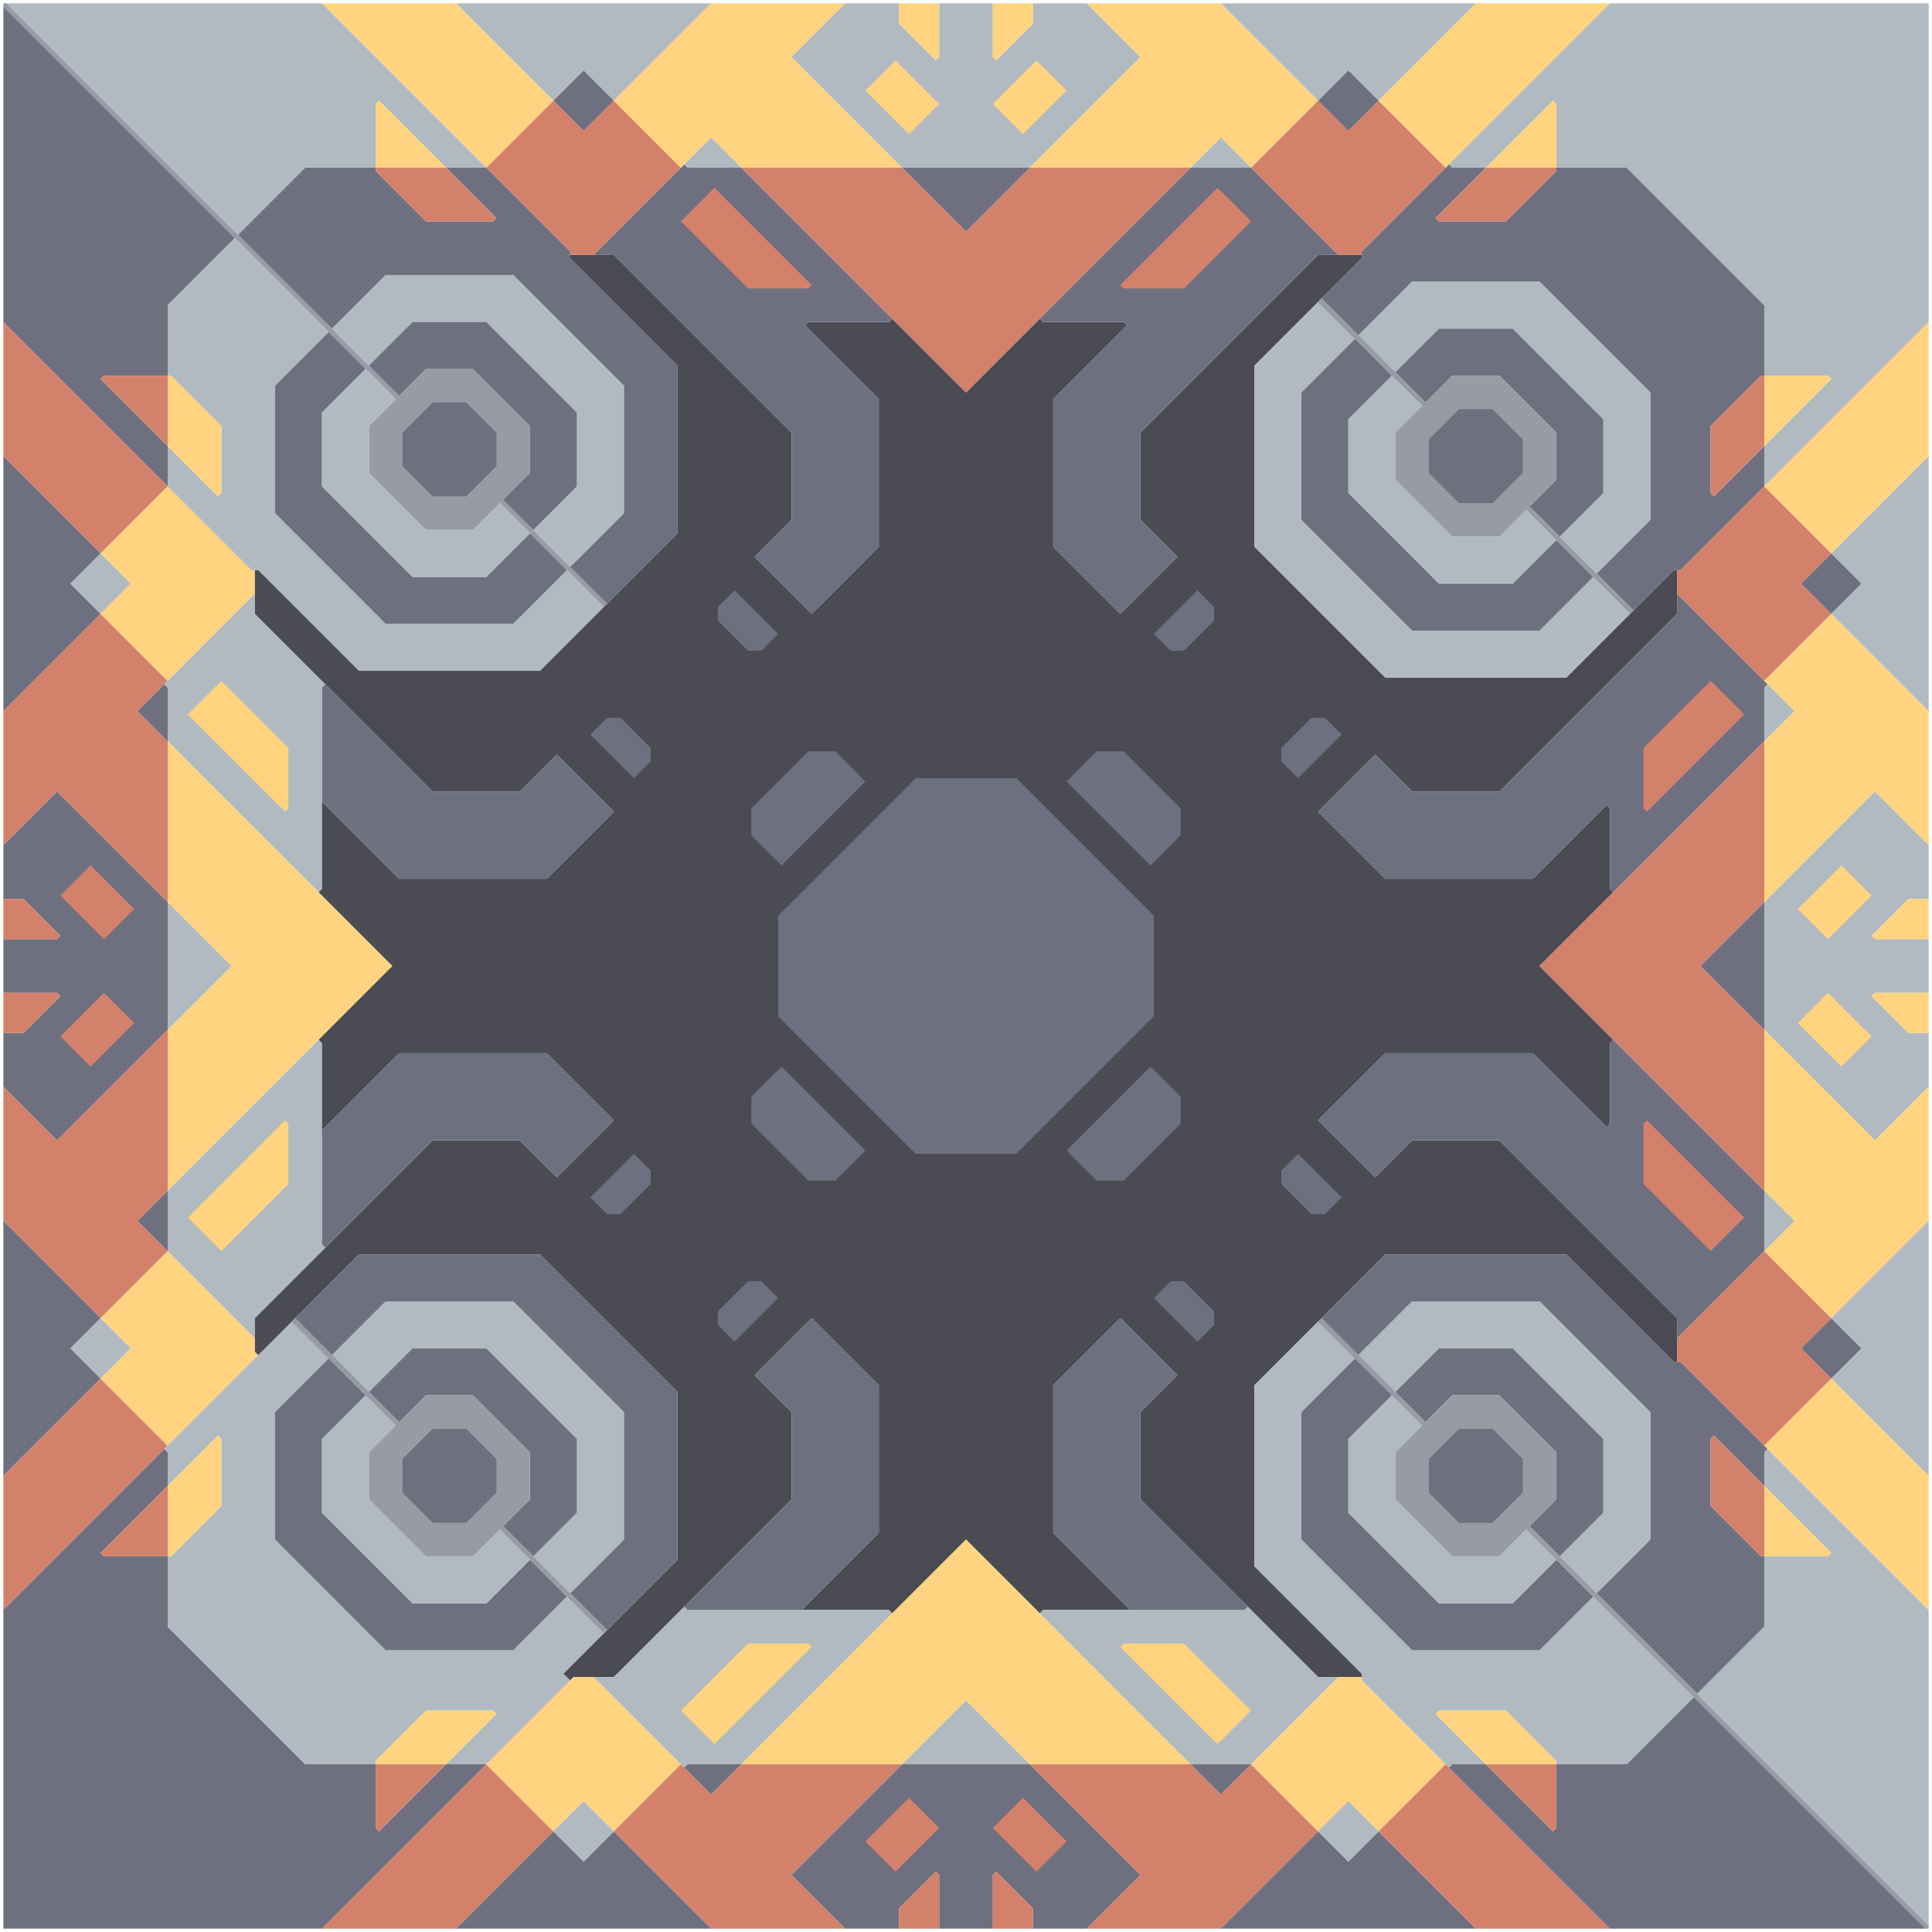 <svg xmlns="http://www.w3.org/2000/svg" width="288" height="288" style="fill-opacity:1;color-rendering:auto;color-interpolation:auto;text-rendering:auto;stroke:#000;stroke-linecap:square;stroke-miterlimit:10;shape-rendering:auto;stroke-opacity:1;fill:#000;stroke-dasharray:none;font-weight:400;stroke-width:1;font-family:&quot;Dialog&quot;;font-style:normal;stroke-linejoin:miter;font-size:12px;stroke-dashoffset:0;image-rendering:auto">
    <g style="stroke-linecap:round;fill:#989aa4;stroke:#989aa4">
        <path stroke="none" d="M.5 1V.5H1L59.5 59l4-4h7l8.5 8.5v7l-4 4L90.5 90l-.5.5L74.5 75l-4 4h-7L55 70.5v-7l4-4Z" style="stroke:none"/>
    </g>
    <g stroke="none" style="stroke-linecap:round;fill:#6e7080;stroke:#6e7080">
        <path d="m35 35.5-10 10V56h-9.5l-.5.5 10 10v6L.5 48V1Z" style="stroke:none"/>
        <path d="m25 72.5-10 10L.5 68V48Z" style="fill:#d4816b;stroke:none"/>
        <path d="M15 82.5 10.5 87l4.5 4.5L.5 106V68Z" style="stroke:none"/>
        <path d="M.5 126v-20L15 91.5l10 10-4.5 4.5 4.5 4.5v24L8.5 118Z" style="fill:#d4816b;stroke:none"/>
        <path d="M.5 134v-8l8-8L25 134.5v19L8.5 170l-8-8v-8h3l5.5-5.5-.5-.5h-8v-8h8l.5-.5-5.5-5.5Z" style="stroke:none"/>
        <path d="M.5 140v-6h3l5.5 5.5-.5.5Zm0 14v-6h8l.5.5-5.5 5.5Zm8 16L25 153.5v24l-4.5 4.5 4.5 4.5-10 10L.5 182v-20Z" style="fill:#d4816b;stroke:none"/>
        <path d="m15 196.5-4.5 4.5 4.5 4.5L.5 220v-38Z" style="stroke:none"/>
        <path d="M.5 240v-20L15 205.5l10 10Z" style="fill:#d4816b;stroke:none"/>
        <path d="M1 .5h47L72.5 25h-6l-10-10-.5.5V25H45.5l-10 10Z" style="fill:#b0bac0;stroke:none"/>
        <path d="m9 133.5 6.5 6.5 4.5-4.5-6.5-6.5Zm0 21 4.5 4.5 6.5-6.5-4.5-4.5Z" style="stroke:none"/>
        <path d="m9 133.5 4.5-4.5 6.5 6.5-4.5 4.5Zm0 21 6.5-6.5 4.5 4.5-6.5 6.5Z" style="fill:#d4816b;stroke:none"/>
        <path d="m10.5 87 4.5-4.5 4.5 4.5-4.5 4.5Zm0 114 4.5-4.5 4.5 4.5-4.5 4.5Z" style="fill:#b0bac0;stroke:none"/>
        <path d="m15 231.5.5.5H25v10.5L45.5 263H56v9.5l.5.5 10-10h6L48 287.5H.5V240l24-24 .5.5v5Z" style="stroke:none"/>
        <path d="m15 56.5.5-.5H25v10.5Z" style="fill:#d4816b;stroke:none"/>
        <path d="m15 82.5 10-10L37.5 85h.5v3.5l-13 13-10-10 4.5-4.5Zm0 114 10-10 13 13v2l.5.5L25 215.5l-10-10 4.5-4.5Z" style="fill:#ffd37f;stroke:none"/>
        <path d="m15.5 232-.5-.5 10-10V232Z" style="fill:#d4816b;stroke:none"/>
        <path d="m20.5 106 4-4 .5.5v8Zm0 76 4.5-4.5v9Z" style="stroke:none"/>
        <path d="M25.5 56H25V45.5l10-10 14 14-8 8v19L57.5 93h19l8-8 5.5 5.5-9.5 9.5h-27l-15-15h-1L25 72.5v-6l7.5 7.5.5-.5v-10Z" style="fill:#b0bac0;stroke:none"/>
        <path d="M33 63.5v10l-.5.5-7.5-7.5V56h.5Z" style="fill:#ffd37f;stroke:none"/>
        <path d="M25 110.5v-8l-.5-.5L38 88.5v3L48.5 102l-.5.5v30l-.5.5Z" style="fill:#b0bac0;stroke:none"/>
        <path d="M58.5 144 25 177.5v-24l9.5-9.5-9.5-9.5v-24Z" style="fill:#ffd37f;stroke:none"/>
        <path d="m34.5 144-9.5 9.5v-19ZM25 186.5v-9L47.5 155l.5.5v30l.5.5L38 196.5v3Zm0 35v-5l-.5-.5 19-19 5.5 5.5-8 8v19L57.5 246h19l8-8 5.5 5.5-6 6 1 1L72.5 263h-6l7.5-7.5-.5-.5h-10l-7.5 7.5v.5H45.5L25 242.5V232h.5l7.5-7.5v-10l-.5-.5Z" style="fill:#b0bac0;stroke:none"/>
        <path d="M25.5 232H25v-10.5l7.5-7.5.5.5v10Z" style="fill:#ffd37f;stroke:none"/>
        <path d="M28 106.5 42.5 121l.5-.5v-9l-10-10Zm0 75 5 5 10-10v-9l-.5-.5Z" style="fill:#b0bac0;stroke:none"/>
        <path d="m28 106.5 5-5 10 10v9l-.5.5Zm0 75L42.5 167l.5.5v9l-10 10Z" style="fill:#ffd37f;stroke:none"/>
        <path d="m35.5 35 10-10H56v.5l7.5 7.5h10l.5-.5-7.5-7.5h6L85 37.5v1l16 16v25L90.5 90 85 84.5l8-8v-19L76.5 41h-19l-8 8Z" style="stroke:none"/>
        <path d="M53.5 100h27L101 79.5v-25l-16-16V38h6.5L118 64.5v13l-5.5 5.5 8.5 8.5 10-10v-22l-11-11 .5-.5h12l.5-.5 11 11 11-11 .5.5h12l.5.5-11 11v22l10 10 8.5-8.5-5.5-5.5v-13L196.5 38h6.5v.5l-16 16v27l19.5 19.5h27l16-16h.5v6.5L223.5 118h-13l-5.5-5.5-8.5 8.5 10 10h22l11-11 .5.5v12l.5.5-11 11 11 11-.5.5v12l-.5.5-11-11h-22l-10 10 8.5 8.5 5.5-5.5h13l26.5 26.5v6.5h-.5l-16-16h-27L187 206.5v27l16 16v.5h-6.5L170 223.5v-13l5.5-5.5-8.5-8.5-10 10v22l11.5 11.5h-13l-.5.5-11-11-11 11-.5-.5h-13l11.5-11.5v-22l-10-10-8.5 8.5 5.5 5.5v13L91.5 250h-6l-.5.5-1-1 17-17v-25L80.5 187h-27l-15 15-.5-.5v-5L64.5 170h13l5.5 5.5 8.5-8.5-10-10h-22L48 168.5v-13l-.5-.5 11-11-11-11 .5-.5v-13L59.5 131h22l10-10-8.5-8.5-5.5 5.5h-13L38 91.5V85h.5Z" style="fill:#4a4b53;stroke:none"/>
        <path d="M41 76.5v-19l8-8 5.5 5.5-6.5 6.5v11L61.5 86h11l6.5-6.5 5.5 5.5-8 8h-19Zm0 153v-19l8-8 5.5 5.5-6.5 6.5v11L61.5 239h11l6.5-6.5 5.5 5.5-8 8h-19Zm3-33 9.5-9.5h27l20.5 20.5v25L90.5 243l-5.5-5.5 8-8v-19L76.5 194h-19l-8 8Z" style="stroke:none"/>
        <path d="m45 198.5-1.5-1.5.5-.5 1 1Z" style="fill:#989aa4;stroke:none"/>
        <path d="m47 200.5-3.5-3.5.5-.5 3 3Z" style="fill:#989aa4;stroke:none"/>
        <path d="M48 .5h20L82.5 15l-10 10Z" style="fill:#ffd37f;stroke:none"/>
        <path d="M48 72.5v-11l6.5-6.5 4.5 4.5-4 4v7l8.5 8.5h7l4-4 4.5 4.5-6.5 6.5h-11Z" style="fill:#b0bac0;stroke:none"/>
        <path d="M64.5 118h13l5.5-5.5 8.5 8.5-10 10h-22L48 119.5v-17l.5-.5Zm-16 68-.5-.5v-17L59.5 157h22l10 10-8.5 8.5-5.5-5.5h-13Z" style="stroke:none"/>
        <path d="m49 202.5-5.5-5.5.5-.5 5 5Z" style="fill:#989aa4;stroke:none"/>
        <path d="M48 225.5v-11l6.5-6.5 4.5 4.5-4 4v7l8.5 8.5h7l4-4 4.5 4.5-6.5 6.5h-11ZM49.5 49l8-8h19L93 57.5v19l-8 8-5.5-5.5 6.5-6.5v-11L72.5 48h-11L55 54.5Zm0 153 8-8h19L93 210.5v19l-8 8-5.5-5.5 6.5-6.5v-11L72.5 201h-11l-6.5 6.5Z" style="fill:#b0bac0;stroke:none"/>
        <path d="m51 204.5-7.5-7.5.5-.5 7 7Z" style="fill:#989aa4;stroke:none"/>
        <path d="m53 206.5-9.5-9.5.5-.5 9 9Z" style="fill:#989aa4;stroke:none"/>
        <path d="M55 208.5 43.5 197l.5-.5 11 11Z" style="fill:#989aa4;stroke:none"/>
        <path d="m55 54.5 6.5-6.5h11L86 61.5v11L79.5 79 75 74.5l4-4v-7L70.5 55h-7l-4 4Zm0 153 6.5-6.5h11L86 214.5v11l-6.5 6.5-4.5-4.5 4-4v-7l-8.5-8.5h-7l-4 4Z" style="stroke:none"/>
        <path d="M55 223.5v-7l4-4L43.5 197l.5-.5L59.5 212l4-4h7l8.5 8.5v7l-4 4L90.5 243l-.5.5L74.5 228l-4 4h-7Z" style="fill:#989aa4;stroke:none"/>
        <path d="M66.5 25H56v-9.5l.5-.5Z" style="fill:#ffd37f;stroke:none"/>
        <path d="M56 25.5V25h10.5l7.5 7.5-.5.5h-10Z" style="fill:#d4816b;stroke:none"/>
        <path d="M56 263v-.5l7.5-7.5h10l.5.5-7.5 7.5Z" style="fill:#ffd37f;stroke:none"/>
        <path d="m56.5 273-.5-.5V263h10.5Z" style="fill:#d4816b;stroke:none"/>
        <path d="M60 64.5v5l4.5 4.5h5l4.5-4.5v-5L69.5 60h-5Zm0 153v5l4.5 4.5h5l4.5-4.5v-5l-4.5-4.5h-5Z" style="fill:#989aa4;stroke:none"/>
        <path d="M60 69.5v-5l4.5-4.5h5l4.5 4.5v5L69.5 74h-5Zm0 153v-5l4.5-4.5h5l4.5 4.5v5l-4.5 4.5h-5Z" style="stroke:none"/>
        <path d="M68 287.5H48L72.5 263l10 10Z" style="fill:#d4816b;stroke:none"/>
        <path d="M68 .5h38L91.5 15 87 10.5 82.5 15Z" style="fill:#b0bac0;stroke:none"/>
        <path d="m72.5 25 10-10 4.5 4.5 4.5-4.5 10 10-13 13H85v-.5Z" style="fill:#d4816b;stroke:none"/>
        <path d="m72.5 263 13-13h3l13 13-10 10-4.5-4.5-4.5 4.5Z" style="fill:#ffd37f;stroke:none"/>
        <path d="m87 277.5 4.5-4.5 14.5 14.5H68L82.5 273ZM82.5 15l4.5-4.5 4.5 4.5-4.5 4.5Z" style="stroke:none"/>
        <path d="m82.5 273 4.5-4.5 4.5 4.5-4.5 4.5Z" style="fill:#b0bac0;stroke:none"/>
        <path d="m88 109.5 6.5 6.5 2.5-2.5v-2l-4.5-4.5h-2Zm0 69 2.5 2.5h2l4.5-4.5v-2l-2.5-2.5Z" style="fill:#4a4b53;stroke:none"/>
        <path d="m88 109.5 2.5-2.5h2l4.5 4.5v2l-2.5 2.5Zm0 69 6.5-6.5 2.5 2.5v2l-4.5 4.5h-2ZM88.5 38 102 24.5l.5.5h8L133 47.5l-.5.5h-12l-.5.5 11 11v22l-10 10-8.5-8.5 5.5-5.5v-13L91.5 38Z" style="stroke:none"/>
        <path d="M88.5 250h3l10.5-10.5.5.5h30l.5.5-22.5 22.5h-8l-.5.5Z" style="fill:#b0bac0;stroke:none"/>
        <path d="M91.5 15 106 .5h20l-8 8L134.5 25h-24l-4.5-4.5-4.5 4.5Z" style="fill:#ffd37f;stroke:none"/>
        <path d="m91.5 273 10-10 4.5 4.5 4.5-4.5h24L118 279.5l8 8h-20Z" style="fill:#d4816b;stroke:none"/>
        <path d="m101.5 33 10 10h9l.5-.5L106.5 28Z" style="stroke:none"/>
        <path d="m101.5 255 5 5 14.5-14.5-.5-.5h-9Zm1-230-.5-.5 4-4 4.5 4.5Z" style="fill:#b0bac0;stroke:none"/>
        <path d="m101.5 33 5-5L121 42.5l-.5.5h-9Z" style="fill:#d4816b;stroke:none"/>
        <path d="m102.5 240-.5-.5 16-16v-13l-5.5-5.5 8.5-8.5 10 10v22L119.5 240Z" style="stroke:none"/>
        <path d="m101.5 255 10-10h9l.5.5-14.5 14.5Z" style="fill:#ffd37f;stroke:none"/>
        <path d="m102 263.5.5-.5h8l-4.5 4.5Z" style="stroke:none"/>
        <path d="M107 90.5v2l4.5 4.5h2l2.5-2.5-6.5-6.5Zm0 105v2l2.5 2.5 6.5-6.5-2.5-2.5h-2Z" style="fill:#4a4b53;stroke:none"/>
        <path d="M107 92.5v-2l2.5-2.5 6.5 6.5-2.5 2.5h-2Zm0 105v-2l4.5-4.5h2l2.5 2.5-6.5 6.5Z" style="stroke:none"/>
        <path d="M110.5 25h24l9.5 9.5 9.5-9.5h24L144 58.5Z" style="fill:#d4816b;stroke:none"/>
        <path d="M112 120.5v4l4.5 4.5 12.5-12.5-4.5-4.5h-4Zm0 43v4l8.5 8.5h4l4.5-4.5-12.5-12.5Z" style="fill:#4a4b53;stroke:none"/>
        <path d="m110.5 263 33.5-33.5 33.5 33.5h-24l-9.5-9.5-9.5 9.5Z" style="fill:#ffd37f;stroke:none"/>
        <path d="M112 124.5v-4l8.5-8.5h4l4.5 4.5-12.5 12.5Zm0 43v-4l4.5-4.5 12.5 12.5-4.5 4.5h-4Z" style="stroke:none"/>
        <path d="M116 136.5v15l20.5 20.5h15l20.5-20.5v-15L151.5 116h-15Z" style="fill:#4a4b53;stroke:none"/>
        <path d="M116 151.5v-15l20.5-20.5h15l20.5 20.5v15L151.5 172h-15Z" style="stroke:none"/>
        <path d="m118 8.5 8-8h8v3l5.5 5.5.5-.5v-8h8v8l.5.5 5.5-5.5v-3h8l8 8L153.5 25h-19Z" style="fill:#b0bac0;stroke:none"/>
        <path d="m118 279.5 16.5-16.5h19l16.5 16.5-8 8h-8v-3l-5.5-5.5-.5.5v8h-8v-8l-.5-.5-5.5 5.5v3h-8Z" style="stroke:none"/>
        <path d="m129 13.5 6.5 6.5 4.5-4.5-6.5-6.5Z" style="fill:#b0bac0;stroke:none"/>
        <path d="m129 274.5 4.5 4.5 6.5-6.5-4.5-4.5Z" style="stroke:none"/>
        <path d="m129 13.5 4.5-4.5 6.5 6.5-4.5 4.5Z" style="fill:#ffd37f;stroke:none"/>
        <path d="m129 274.5 6.5-6.5 4.5 4.5-6.5 6.5Z" style="fill:#d4816b;stroke:none"/>
        <path d="M134 3.5v-3h6v8l-.5.5Z" style="fill:#ffd37f;stroke:none"/>
        <path d="M134.5 25h19l-9.5 9.5Z" style="stroke:none"/>
        <path d="m134.5 263 9.5-9.5 9.5 9.5Z" style="fill:#b0bac0;stroke:none"/>
        <path d="M140 287.5h-6v-3l5.5-5.5.5.5Z" style="fill:#d4816b;stroke:none"/>
        <path d="m148 15.5 4.5 4.5 6.5-6.5-4.5-4.5Z" style="fill:#b0bac0;stroke:none"/>
        <path d="m148 272.5 6.5 6.5 4.5-4.5-6.5-6.5Z" style="stroke:none"/>
        <path d="m148.5 9-.5-.5v-8h6v3Zm-.5 6.5 6.5-6.5 4.5 4.5-6.5 6.5Z" style="fill:#ffd37f;stroke:none"/>
        <path d="m148 272.5 4.5-4.5 6.5 6.5-4.5 4.5Zm6 12v3h-6v-8l.5-.5Z" style="fill:#d4816b;stroke:none"/>
        <path d="M153.5 25 170 8.5l-8-8h20L196.5 15l-10 10-4.5-4.5-4.5 4.5Z" style="fill:#ffd37f;stroke:none"/>
        <path d="M153.5 263h24l4.5 4.5 4.5-4.5 10 10-14.5 14.5h-20l8-8Z" style="fill:#d4816b;stroke:none"/>
        <path d="m155.5 48-.5-.5L177.5 25h9l13 13h-3L170 64.5v13l5.5 5.5-8.5 8.5-10-10v-22l11-11-.5-.5Z" style="stroke:none"/>
        <path d="m155 240.5.5-.5h30l.5-.5 10.5 10.5h3l-13 13h-9Z" style="fill:#b0bac0;stroke:none"/>
        <path d="M157 228.5v-22l10-10 8.5 8.5-5.5 5.5v13l16 16-.5.5h-17Z" style="stroke:none"/>
        <path d="m159 116.5 12.5 12.5 4.5-4.5v-4l-8.5-8.5h-4Zm0 55 4.5 4.5h4l8.5-8.5v-4l-4.5-4.5Z" style="fill:#4a4b53;stroke:none"/>
        <path d="m159 116.5 4.5-4.5h4l8.5 8.5v4l-4.5 4.5Zm0 55 12.5-12.5 4.5 4.5v4l-8.5 8.5h-4Zm8-129 .5.5h9l10-10-5-5Z" style="stroke:none"/>
        <path d="m167 245.5 14.5 14.5 5-5-10-10h-9Z" style="fill:#b0bac0;stroke:none"/>
        <path d="m167.5 43-.5-.5L181.5 28l5 5-10 10Z" style="fill:#d4816b;stroke:none"/>
        <path d="m167 245.5.5-.5h9l10 10-5 5Z" style="fill:#ffd37f;stroke:none"/>
        <path d="m172 94.5 2.5 2.5h2l4.5-4.5v-2l-2.5-2.5Zm0 99 6.5 6.5 2.5-2.5v-2l-4.5-4.5h-2Z" style="fill:#4a4b53;stroke:none"/>
        <path d="m172 94.5 6.5-6.5 2.5 2.5v2l-4.5 4.5h-2Zm0 99 2.5-2.5h2l4.5 4.5v2l-2.5 2.5Z" style="stroke:none"/>
        <path d="m177.5 25 4.5-4.5 4.5 4.5Z" style="fill:#b0bac0;stroke:none"/>
        <path d="M177.5 263h9l-4.5 4.5Z" style="stroke:none"/>
        <path d="M182 .5h38L205.5 15l-4.5-4.5-4.5 4.5Z" style="fill:#b0bac0;stroke:none"/>
        <path d="m186.5 25 10-10 4.5 4.5 4.5-4.5 10 10L203 37.5v.5h-3.5Z" style="fill:#d4816b;stroke:none"/>
        <path d="M187 81.5v-27l9.5-9.5 5.5 5.5-8 8v19L210.5 94h19l8-8 5.5 5.5-9.5 9.5h-27Zm0 152v-27l9.5-9.5 5.5 5.5-8 8v19l16.5 16.5h19l8-8 15 15-10 10H232v-.5l-7.5-7.5h-10l-.5.5 7.5 7.5h-5l-.5.5-13-13v-1Z" style="fill:#b0bac0;stroke:none"/>
        <path d="m186.5 263 13-13h3.5v.5l12.5 12.5-10 10-4.5-4.5-4.5 4.5Z" style="fill:#ffd37f;stroke:none"/>
        <path d="M191 111.5v2l2.5 2.5 6.5-6.5-2.5-2.5h-2Zm0 63v2l4.5 4.5h2l2.5-2.5-6.5-6.5Z" style="fill:#4a4b53;stroke:none"/>
        <path d="M191 113.5v-2l4.5-4.5h2l2.5 2.5-6.5 6.5Zm0 63v-2l2.5-2.5 6.5 6.5-2.5 2.5h-2Zm3-99v-19l8-8 5.5 5.5-6.5 6.5v11L214.5 87h11l6.5-6.5 5.5 5.5-8 8h-19Zm0 152v-19l8-8 5.5 5.5-6.5 6.5v11l13.5 13.5h11l6.5-6.5 5.5 5.5-8 8h-19Zm7 48 4.5-4.5 14.5 14.5h-38l14.5-14.5ZM196.5 15l4.5-4.5 4.5 4.5-4.5 4.5Zm.5 29.5 6-6v-1l13-13 .5.5h5l-7.5 7.5.5.5h10l7.5-7.5V25h10.5L263 45.5V56h-.5l-7.5 7.5v10l.5.5 7.5-7.5v6L250.5 85h-1l-6 6-5.5-5.5 8-8v-19L229.5 42h-19l-8 8Z" style="stroke:none"/>
        <path d="m198 46.5-1.5-1.5.5-.5 1 1Z" style="fill:#989aa4;stroke:none"/>
        <path d="m196.5 121 8.5-8.5 5.5 5.5h13L250 91.5v-3l13.5 13.5-.5.5v8L240.5 133l-.5-.5v-12l-.5-.5-11 11h-22Zm0 46 10-10h22l11 11 .5-.5v-12l.5-.5 22.5 22.5v9l-13 13v-3L223.5 170h-13l-5.5 5.5Z" style="stroke:none"/>
        <path d="m197 196.5 9.5-9.5h27l16 16h1l13 13-.5.5v5l-7.5-7.5-.5.5v10l7.5 7.5h.5v10.5l-10 10-15-15 8-8v-19L229.5 194h-19l-8 8Z" style="stroke:none"/>
        <path d="m198 198.5-1.5-1.5.5-.5 1 1Z" style="fill:#989aa4;stroke:none"/>
        <path d="m196.5 273 4.5-4.5 4.5 4.5-4.5 4.5Z" style="fill:#b0bac0;stroke:none"/>
        <path d="m200 48.5-3.5-3.5.5-.5 3 3Zm0 152-3.5-3.5.5-.5 3 3Z" style="fill:#989aa4;stroke:none"/>
        <path d="m202 50.5-5.5-5.5.5-.5 5 5Z" style="fill:#989aa4;stroke:none"/>
        <path d="M201 73.5v-11l6.5-6.5 4.5 4.5-4 4v7l8.5 8.5h7l4-4 4.5 4.5-6.5 6.5h-11Z" style="fill:#b0bac0;stroke:none"/>
        <path d="m202 202.5-5.5-5.5.5-.5 5 5Z" style="fill:#989aa4;stroke:none"/>
        <path d="M201 225.5v-11l6.5-6.5 4.5 4.5-4 4v7l8.5 8.5h7l4-4 4.5 4.5-6.5 6.5h-11ZM202.5 50l8-8h19L246 58.5v19l-8 8-5.5-5.5 6.5-6.5v-11L225.5 49h-11l-6.5 6.5Z" style="fill:#b0bac0;stroke:none"/>
        <path d="m204 52.5-7.5-7.5.5-.5 7 7Z" style="fill:#989aa4;stroke:none"/>
        <path d="m202.5 202 8-8h19l16.5 16.5v19l-8 8-5.5-5.5 6.5-6.5v-11L225.5 201h-11l-6.5 6.5Z" style="fill:#b0bac0;stroke:none"/>
        <path d="m204 204.5-7.5-7.5.5-.5 7 7Zm2-150-9.5-9.5.5-.5 9 9Z" style="fill:#989aa4;stroke:none"/>
        <path d="m206 206.5-9.5-9.5.5-.5 9 9Z" style="fill:#989aa4;stroke:none"/>
        <path d="M205.5 15 220 .5h20L215.5 25Z" style="fill:#ffd37f;stroke:none"/>
        <path d="m205.5 273 10-10 24.5 24.5h-20Z" style="fill:#d4816b;stroke:none"/>
        <path d="M208 56.5 196.5 45l.5-.5 11 11Zm0 152L196.5 197l.5-.5 11 11Z" style="fill:#989aa4;stroke:none"/>
        <path d="m208 55.5 6.5-6.5h11L239 62.5v11l-6.5 6.5-4.5-4.5 4-4v-7l-8.5-8.5h-7l-4 4Z" style="stroke:none"/>
        <path d="M208 71.5v-7l4-4L196.5 45l.5-.5L212.5 60l4-4h7l8.5 8.5v7l-4 4L243.5 91l-.5.5L227.5 76l-4 4h-7Z" style="fill:#989aa4;stroke:none"/>
        <path d="m208 207.5 6.5-6.5h11l13.5 13.5v11l-6.5 6.5-4.5-4.5 4-4v-7l-8.5-8.5h-7l-4 4Z" style="stroke:none"/>
        <path d="M208 223.5v-7l4-4-15.5-15.5.5-.5 15.5 15.5 4-4h7l8.5 8.5v7l-4 4 59.5 59.5v.5h-.5L227.5 228l-4 4h-7Zm5-158v5l4.5 4.5h5l4.5-4.5v-5l-4.5-4.5h-5Z" style="fill:#989aa4;stroke:none"/>
        <path d="M213 217.5v5l4.5 4.5h5l4.5-4.5v-5l-4.5-4.5h-5Z" style="fill:#989aa4;stroke:none"/>
        <path d="M213 70.5v-5l4.5-4.5h5l4.5 4.5v5l-4.5 4.5h-5Zm0 152v-5l4.5-4.5h5l4.5 4.5v5l-4.5 4.5h-5Z" style="stroke:none"/>
        <path d="m214.5 33-.5-.5 7.5-7.5H232v.5l-7.5 7.5Z" style="fill:#d4816b;stroke:none"/>
        <path d="m214 255.5.5-.5h10l7.5 7.5v.5h-10.5Z" style="fill:#ffd37f;stroke:none"/>
        <path d="m216.5 25-.5-.5 24-24h47.5V48L263 72.5v-6l10-10-.5-.5H263V45.5L242.5 25H232v-9.5l-.5-.5-10 10Z" style="fill:#b0bac0;stroke:none"/>
        <path d="m216 263.5.5-.5h5l10 10 .5-.5V263h10.5l10-10 34.5 34.5h-47Z" style="stroke:none"/>
        <path d="m221.5 25 10-10 .5.5V25Z" style="fill:#ffd37f;stroke:none"/>
        <path d="M221.5 263H232v9.5l-.5.5Zm8-119 33.5-33.5v24l-9.5 9.5 9.5 9.5v24Z" style="fill:#d4816b;stroke:none"/>
        <path d="M245 111.5v9l.5.5 14.5-14.5-5-5Zm0 56v9l10 10 5-5-14.5-14.5Z" style="stroke:none"/>
        <path d="m245.5 121-.5-.5v-9l10-10 5 5Zm14.5 60.5-5 5-10-10v-9l.5-.5Zm-10-93V85h.5L263 72.5l10 10-4.5 4.5 4.5 4.5-10 10Zm.5 114.5h-.5v-3.5l13-13 10 10-4.5 4.5 4.5 4.5-10 10Z" style="fill:#d4816b;stroke:none"/>
        <path d="m253 252.5 10-10V232h9.5l.5-.5-10-10v-5l.5-.5 24 24v47Z" style="fill:#b0bac0;stroke:none"/>
        <path d="m253.5 144 9.5-9.5v19Z" style="stroke:none"/>
        <path d="m255.5 74-.5-.5v-10l7.5-7.5h.5v10.5Zm7.5 147.5V232h-.5l-7.5-7.5v-10l.5-.5Z" style="fill:#d4816b;stroke:none"/>
        <path d="M263 66.5V56h9.5l.5.5Zm0 6L287.5 48v20L273 82.5Zm0 29 10-10 14.5 14.5v20l-8-8-16.5 16.5v-24l4.5-4.5Z" style="fill:#ffd37f;stroke:none"/>
        <path d="m267.5 106-4.5 4.5v-8l.5-.5Zm-4.5 47.5v-19l16.5-16.5 8 8v8h-3l-5.5 5.5.5.5h8v8h-8l-.5.5 5.5 5.5h3v8l-8 8Z" style="fill:#b0bac0;stroke:none"/>
        <path d="m279.5 170 8-8v20L273 196.5l-10-10 4.5-4.5-4.5-4.5v-24Z" style="fill:#ffd37f;stroke:none"/>
        <path d="m267.5 182-4.5 4.5v-9Z" style="fill:#b0bac0;stroke:none"/>
        <path d="m263 215.5 10-10 14.5 14.5v20Zm10 16-.5.5H263v-10.5Z" style="fill:#ffd37f;stroke:none"/>
        <path d="m268 135.5 4.5 4.5 6.5-6.5-4.5-4.5Zm0 17 6.5 6.5 4.5-4.5-6.5-6.5Z" style="fill:#b0bac0;stroke:none"/>
        <path d="m268 135.5 6.5-6.5 4.5 4.5-6.5 6.5Zm0 17 4.5-4.5 6.5 6.5-4.5 4.5Z" style="fill:#ffd37f;stroke:none"/>
        <path d="m268.5 87 4.5-4.5 4.5 4.5-4.5 4.5Zm0 114 4.5-4.5 4.5 4.5-4.5 4.5Z" style="stroke:none"/>
        <path d="M273 82.5 287.5 68v38L273 91.5l4.5-4.5Zm0 114 14.5-14.5v38L273 205.5l4.5-4.5Z" style="fill:#b0bac0;stroke:none"/>
        <path d="m279.5 140-.5-.5 5.5-5.5h3v6Zm-.5 8.5.5-.5h8v6h-3Z" style="fill:#ffd37f;stroke:none"/>
    </g>
</svg>
